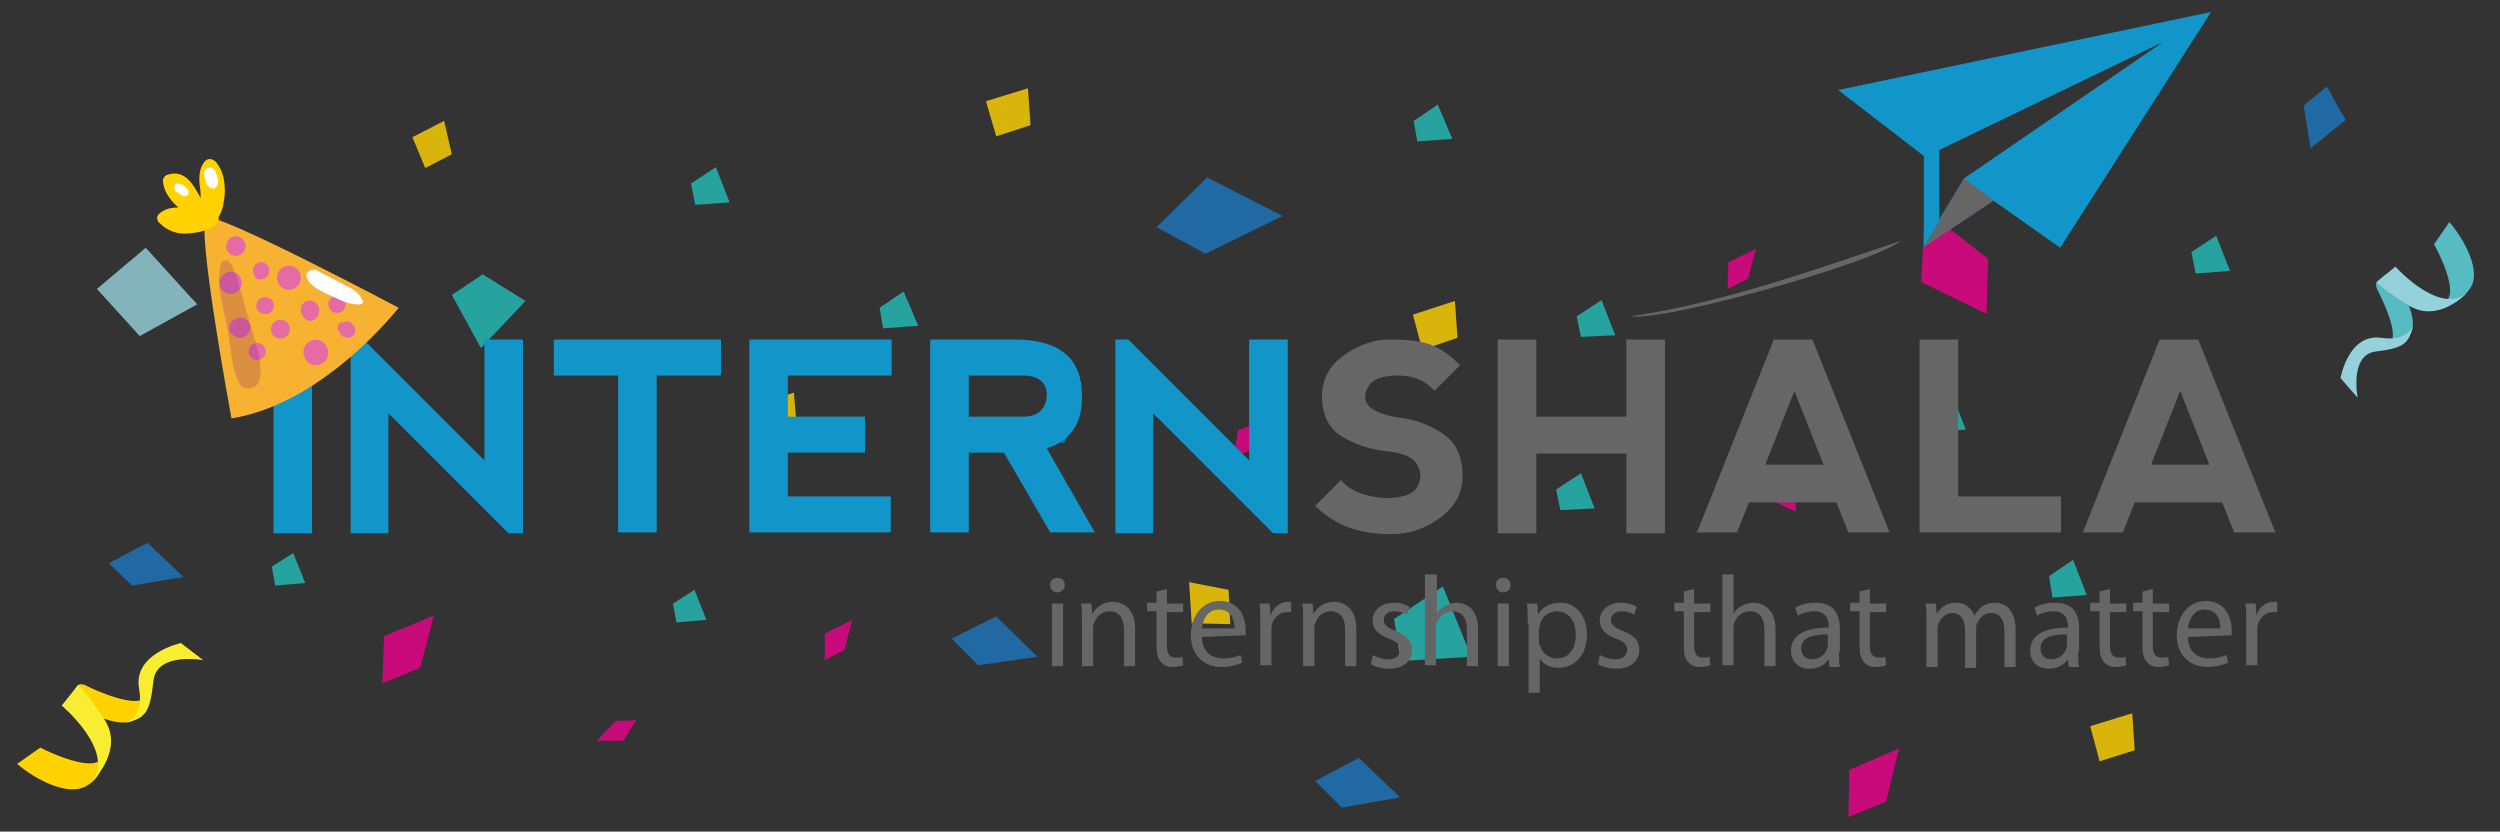 <svg id="Layer_1" xmlns="http://www.w3.org/2000/svg" viewBox="0 0 291.6 97"><rect x="0" y="0" width="291.6" height="97" fill="#333333" stroke="none"/><style>.st1057{fill:#fff}.st1076{fill:#ffd200}.st1077{fill:#f9ed32}.st1078{fill:#56bcc1}.st1079{fill:#95d1db}.st1081{fill:#1b75bb}.st1082{fill:#23bbb8}.st1083{fill:#eb008b}.st1086{fill:#1295c9}.st1087{fill-rule:evenodd;clip-rule:evenodd}.st1087,.st1088{fill:#666}.st1090{fill:#e56ba4}</style><path class="st1076" d="M9.1 79.9s.4-.3 1.2.2c.8.4 5.7 2.6 6.6 1.2 0 0 .5 1.6-1.3 2.7-1.9 1.1-6.6-1.3-7.3-2.9l.8-1.2zM4.7 87.2c.9.5 6.1 2.9 7.1 1.3 0 0 .5 1.8-1.6 3.1-2.1 1.4-6-.6-8.2-2.5l2.7-1.9z"/><path class="st1077" d="M9.1 79.9l-1.9 2.4s6.2 5.2 3.6 8.8c0 0 3.8-3.7 1.3-7.3-2.3-3.5-3-3.9-3-3.9zM14.6 84.3s2.3-.5 1.6-4.1c-.6-4 4.9-5.2 4.9-5.2l2.6 2s-5.4-1-5.8 2.4c-.4 3.7-.9 4.4-3.3 4.9z"/><path class="st1078" d="M277.2 32.9s-.2.4.2 1.1c.4.8 2.6 5.2 1.3 6.1 0 0 1.5.4 2.5-1.3 1-1.8-1.4-6.1-2.9-6.8l-1.1.9zM283.9 28.5c.5.8 2.9 5.6 1.4 6.6 0 0 1.7.4 2.9-1.6s-.8-5.6-2.5-7.6l-1.8 2.6z"/><path class="st1079" d="M277.2 32.9l2.2-1.8s5.1 5.7 8.3 3.1c0 0-3.3 3.6-6.8 1.4-3.3-2.1-3.7-2.7-3.7-2.7zM281.5 37.8s-.4 2.1-3.8 1.6c-3.8-.5-4.7 4.7-4.7 4.7l2 2.3s-1-5 2.1-5.4c3.3-.4 3.9-.9 4.4-3.2z"/><g opacity=".81"><path class="st1081" d="M140.6 29.6l-5.7-3.1 5.9-5.8 8.8 4.5z"/><path class="st1082" d="M229.3 50.1l-4 .3-.4-2.5 2.8-1.8zM186 59.3l-4 .2-.5-2.4 2.9-1.9zM188.4 39.1l-4 .2-.5-2.4 2.9-1.9zM107.1 38l-4.1.3-.4-2.4 2.8-1.9zM169.4 16.2l-4.1.3-.4-2.4 2.8-1.9zM243.4 69.4l-4 .3-.4-2.5 2.8-1.9zM260.1 31.6l-4 .3-.5-2.5 2.9-1.9zM85.1 23.6l-4 .3-.5-2.5 2.9-1.9z"/><path class="st1083" d="M209.3 57.2l.2 2.5-3-1.4-.2-3.3zM98.5 75.8L96.2 77v-3.1l3.2-1.6zM203.9 32.5l-2.4 1.2.1-3.1 3.2-1.6zM146.4 52.3l-2.5 1 .5-3.1 3.3-1.3z"/><path class="st1076" d="M143.3 68.8l.2 4-4.5-.1-.3-4.8zM120.2 14.6l-4 1.3-1.2-4.1 4.9-1.5zM170 39.4l-4.1 1.4-1.1-4.1 4.9-1.6zM249 87.5l-4.1 1.3-1.1-4.1 4.9-1.5z"/><path class="st1081" d="M156.5 94.2l-3.1-3.1 5.1-2.7 4.8 4.6zM114.1 77.6l-3.1-3.1 5.2-2.6 4.8 4.7zM122.5 47.1l3.5.7-1.9 3.9-5.4-.9zM242.1 12.3l2.7-2.2L247 14l-4.1 3.3zM268.7 12.3l2.7-2.2 2.2 3.9-4.1 3.3z"/><path class="st1082" d="M171.6 76.6l-8.2.5-.8-4.9 5.7-3.8z"/><path class="st1083" d="M231.9 30.2l-.2 6.4-7.6-3.7.4-8.5z"/><path class="st1082" d="M82.4 72.3l-3.5.3-.4-2.2 2.5-1.6zM35.6 68l-3.5.3-.4-2.2 2.5-1.6z"/><path class="st1083" d="M111.3 45.3l.2 2.2-2.7-1.2-.1-2.9zM71.8 84.1l2.4-.1-1.5 2.4h-3.1z"/><path class="st1076" d="M52.7 18l-3.1 1.6-1.5-3.6 3.7-1.9zM92.9 49.5l-3.5 1.2-1-3.6 4.2-1.3z"/><path class="st1081" d="M15.4 68.3l-2.7-2.6 4.5-2.4 4.2 4z"/><path class="st1082" d="M56.1 40.6l-3.4-6.2 3.6-2.4 5 3.1z"/><path class="st1083" d="M220 93.5l-4.4 1.8.1-5.5 5.8-2.5zM49 77.9l-4.4 1.8.2-5.5 5.8-2.4z"/><path class="st1079" d="M16.3 39.2l-5-5.5 5.7-4.8 6 6.6z"/></g><g><path class="st1086" d="M214.4 10.5l10 7.7v10.6l8.1-5.4 7.8 5.5 17.6-27.5-43.5 9.1zm14.7 10.3l-2.9 4.8v-8.1l26.1-12.6-23.2 15.9zM31.9 39.6h4.5v22.6h-4.5V39.6zM40.9 62.2V39.6h1.5l14.1 14.1V39.6H61v22.6h-1.7l-14-14v14h-4.4zM84.1 39.6v4.2h-7.5v18.3h-4.5V43.8h-7.5v-4.2h19.5zM87.4 62.2V39.6H104v4.2H91.9v4.8h9v4.2h-9v5.1h12v4.2H87.4zM122.1 52.3l5.6 9.8h-5.2l-5.4-9.3H113v9.3h-4.5V39.6h9.8c5.3 0 7.9 2.2 7.9 6.5.1 3.2-1.3 5.3-4.1 6.2zm-9.1-3.7h6.3c1.8 0 2.7-.9 2.8-2.5 0-1.5-1-2.3-2.8-2.3H113v4.8zM130.1 62.2V39.6h1.5l14.1 14.1V39.6h4.5v22.6h-1.7l-14-14v14h-4.4z"/><g><path class="st1087" d="M190.2 36.9c10.8-1.6 21-5.3 31.5-8.8-3.2 2.6-27.5 9.4-31.5 8.8zM232.5 23.4l-8.1 5.4 4.7-8z"/><path class="st1088" d="M167.1 40.3c1.2.5 2.2 1.3 3.2 2.3l-3 3c-1-1.2-2.4-1.8-4.2-1.8-1.8 0-3 .4-3.5 1.3s-.5 1.6 0 2.2c.5.6 1.7 1.1 3.5 1.4 1.9.2 3.6.8 5.2 1.9 1.6 1.1 2.3 2.7 2.3 5 0 1.8-.8 3.4-2.5 4.7-1.7 1.3-3.6 2-5.8 2-2.1 0-3.8-.3-5.3-.9-1.4-.6-2.6-1.4-3.6-2.4l3-3c1 1.2 2.7 1.9 5.1 2.1 2 0 3.3-.4 3.8-1.3s.5-1.7 0-2.6c-.5-.9-1.7-1.4-3.8-1.6-1.8-.2-3.5-.8-5-1.7-1.5-.9-2.3-2.5-2.3-4.7 0-2 .9-3.6 2.6-4.8 1.7-1.2 3.5-1.8 5.3-1.8 2.2 0 3.9.2 5 .7zM174.7 62.2V39.6h4.5v9h10.5v-9h4.5v22.6h-4.5v-9.3h-10.5v9.3h-4.5zM197.9 62.2l9-22.6h4.5l9 22.5h-4.8l-1.4-3.5H204l-1.4 3.5h-4.7zm11.4-16.6l-3.4 8.6h6.8l-3.4-8.6zM228.4 39.6v18.3h12v4.2h-16.5V39.6h4.5zM242.9 62.2l9-22.6h4.5l9 22.5h-4.8l-1.4-3.5H249l-1.4 3.5h-4.7zm11.4-16.6l-3.4 8.6h6.8l-3.4-8.6zM123.3 69.1c-.5 0-.8-.4-.8-.9s.3-.8.9-.8c.5 0 .8.4.8.8 0 .5-.4.9-.9.9zm-.6 8.6v-7.3h1.3v7.3h-1.3zM126.2 72.4c0-.8 0-1.4-.1-2h1.2l.1 1.2c.4-.7 1.2-1.4 2.4-1.4 1 0 2.6.6 2.6 3.1v4.4h-1.3v-4.2c0-1.2-.4-2.2-1.7-2.2-.9 0-1.5.6-1.8 1.4-.1.2-.1.4-.1.6v4.4h-1.3v-5.3zM136.1 68.7v1.7h1.9v1h-1.9v3.9c0 .9.3 1.4 1 1.4.4 0 .6 0 .8-.1l.1 1c-.3.1-.7.2-1.2.2-.6 0-1.1-.2-1.4-.6-.4-.4-.5-1.1-.5-1.9v-4h-1.1v-1h1.1V69l1.2-.3zM140.2 74.3c0 1.8 1.2 2.5 2.5 2.5 1 0 1.5-.2 2-.4l.2.9c-.5.2-1.3.5-2.4.5-2.2 0-3.6-1.5-3.6-3.7s1.3-4 3.4-4c2.4 0 3 2.1 3 3.4v.6l-5.1.2zm3.8-1c0-.8-.3-2.2-1.8-2.2-1.4 0-1.9 1.2-2 2.2h3.8zM147 72.7c0-.9 0-1.6-.1-2.3h1.2l.1 1.4c.3-1 1.2-1.6 2-1.6h.4v1.2h-.5c-.9 0-1.6.7-1.8 1.7v4.5H147v-4.9zM152 72.4c0-.8 0-1.4-.1-2h1.2l.1 1.2c.4-.7 1.2-1.4 2.4-1.4 1 0 2.6.6 2.6 3.1v4.4h-1.3v-4.2c0-1.2-.4-2.2-1.7-2.2-.9 0-1.5.6-1.8 1.4-.1.2-.1.4-.1.6v4.4H152v-5.3zM160.1 76.4c.4.2 1.1.5 1.8.5 1 0 1.4-.5 1.4-1.1 0-.6-.4-1-1.3-1.3-1.3-.5-1.9-1.2-1.9-2.1 0-1.2 1-2.1 2.5-2.1.7 0 1.4.2 1.8.5l-.3.9c-.3-.2-.8-.4-1.5-.4-.8 0-1.2.5-1.2 1 0 .6.4.9 1.4 1.3 1.2.5 1.9 1.1 1.9 2.2 0 1.3-1 2.2-2.7 2.2-.8 0-1.5-.2-2.1-.5l.2-1.1zM166.3 67h1.3v4.6c.2-.4.5-.7.9-.9.4-.2.9-.4 1.4-.4 1 0 2.5.6 2.5 3.1v4.3h-1.3v-4.2c0-1.2-.4-2.2-1.7-2.2-.9 0-1.5.6-1.8 1.3-.1.2-.1.4-.1.6v4.4h-1.3V67zM175.3 69.1c-.5 0-.8-.4-.8-.9s.3-.8.9-.8c.5 0 .8.4.8.8 0 .5-.3.9-.9.9zm-.6 8.6v-7.3h1.3v7.3h-1.3zM178.2 72.8c0-.9 0-1.7-.1-2.4h1.2l.1 1.3c.5-.9 1.4-1.4 2.6-1.4 1.8 0 3.1 1.5 3.1 3.7 0 2.6-1.6 3.9-3.3 3.9-1 0-1.8-.4-2.2-1.1v4h-1.3v-8zm1.3 1.9c0 .2 0 .4.1.5.2.9 1 1.6 2 1.6 1.4 0 2.2-1.1 2.2-2.8 0-1.5-.8-2.7-2.2-2.7-.9 0-1.8.6-2 1.6 0 .2-.1.4-.1.5v1.3zM186.6 76.4c.4.2 1.1.5 1.8.5.9 0 1.4-.5 1.4-1.1 0-.6-.4-1-1.3-1.3-1.3-.5-1.9-1.2-1.9-2.1 0-1.2 1-2.1 2.5-2.1.7 0 1.4.2 1.8.5l-.3.9c-.3-.2-.8-.4-1.5-.4-.8 0-1.2.5-1.2 1 0 .6.4.9 1.4 1.3 1.3.5 1.9 1.1 1.9 2.2 0 1.3-1 2.2-2.7 2.2-.8 0-1.5-.2-2.1-.5l.2-1.1zM197.6 68.7v1.7h1.9v1h-1.9v3.9c0 .9.3 1.4 1 1.4.4 0 .6 0 .8-.1l.1 1c-.3.1-.7.2-1.2.2-.6 0-1.1-.2-1.4-.6-.4-.4-.5-1.1-.5-1.9v-4h-1.1v-1h1.1V69l1.2-.3zM200.9 67h1.3v4.6c.2-.4.5-.7.9-.9.4-.2.9-.4 1.4-.4 1 0 2.6.6 2.6 3.1v4.3h-1.3v-4.2c0-1.2-.4-2.2-1.7-2.2-.9 0-1.5.6-1.8 1.3-.1.2-.1.4-.1.6v4.4h-1.3V67zM214.5 76c0 .6 0 1.3.1 1.8h-1.2l-.1-.9c-.4.6-1.2 1.1-2.2 1.1-1.5 0-2.2-1-2.2-2.1 0-1.8 1.6-2.7 4.4-2.7V73c0-.6-.2-1.7-1.7-1.7-.7 0-1.4.2-1.9.5l-.3-.9c.6-.4 1.5-.6 2.4-.6 2.2 0 2.8 1.5 2.8 3V76zm-1.3-2c-1.4 0-3.1.2-3.1 1.6 0 .9.6 1.3 1.2 1.3 1 0 1.6-.6 1.8-1.2 0-.1.1-.3.1-.4V74zM218.1 68.7v1.7h1.9v1h-1.9v3.9c0 .9.3 1.4 1 1.4.4 0 .6 0 .8-.1l.1 1c-.3.1-.7.2-1.2.2-.6 0-1.1-.2-1.4-.6-.4-.4-.5-1.1-.5-1.9v-4h-1.1v-1h1.1V69l1.2-.3zM224.7 72.4c0-.8 0-1.4-.1-2h1.2l.1 1.2c.4-.7 1.1-1.3 2.3-1.3 1 0 1.7.6 2.1 1.5.2-.4.5-.7.8-1 .4-.3.9-.5 1.6-.5 1 0 2.4.6 2.4 3.2v4.3h-1.3v-4.1c0-1.4-.5-2.2-1.6-2.2-.8 0-1.3.6-1.6 1.2-.1.2-.1.4-.1.7v4.5h-1.3v-4.4c0-1.2-.5-2-1.5-2-.8 0-1.4.7-1.6 1.3-.1.2-.1.4-.1.6v4.4h-1.3v-5.4zM242.4 76c0 .6 0 1.3.1 1.8h-1.2l-.1-.9c-.4.6-1.2 1.1-2.2 1.1-1.5 0-2.2-1-2.2-2.1 0-1.8 1.6-2.7 4.4-2.7V73c0-.6-.2-1.7-1.7-1.7-.7 0-1.4.2-1.9.5l-.3-.9c.6-.4 1.5-.6 2.4-.6 2.3 0 2.8 1.5 2.8 3V76zm-1.3-2c-1.4 0-3.1.2-3.1 1.6 0 .9.6 1.3 1.2 1.3 1 0 1.6-.6 1.8-1.2 0-.1.1-.3.1-.4V74zM246.1 68.7v1.7h1.9v1h-1.9v3.9c0 .9.3 1.4 1 1.4.4 0 .6 0 .8-.1l.1 1c-.3.1-.7.2-1.2.2-.6 0-1.1-.2-1.4-.6-.4-.4-.5-1.1-.5-1.9v-4h-1.1v-1h1.1V69l1.2-.3zM251.1 68.7v1.7h1.9v1h-1.9v3.9c0 .9.3 1.4 1 1.4.4 0 .6 0 .8-.1l.1 1c-.3.1-.7.2-1.2.2-.6 0-1.1-.2-1.4-.6-.4-.4-.5-1.1-.5-1.9v-4h-1.1v-1h1.1V69l1.2-.3zM255.2 74.3c0 1.8 1.2 2.5 2.5 2.5.9 0 1.5-.2 2-.4l.2.9c-.5.2-1.3.5-2.4.5-2.2 0-3.6-1.5-3.6-3.7s1.3-4 3.4-4c2.4 0 3 2.1 3 3.4v.6l-5.1.2zm3.8-1c0-.8-.3-2.2-1.8-2.2-1.4 0-1.9 1.2-2 2.2h3.8zM262 72.7c0-.9 0-1.6-.1-2.3h1.2l.1 1.4c.3-1 1.1-1.6 2-1.6h.4v1.2h-.5c-.9 0-1.6.7-1.8 1.7v4.5H262v-4.9z"/></g></g><g><path d="M46.5 35.9S37.8 47.1 27 48.8c0 0-4.2-22.6-2.9-23.4 1.3-.7 22.4 10.5 22.4 10.5z" fill="#f7b231"/><path class="st1076" d="M18.5 25c.6-.6 1.4-.8 2.3-.8-.9-.8-1.7-1.8-1.8-3.1 0-.3.2-.6.5-.7 2-.7 3 1 3.9 2.7 0-.5 0-.9-.1-1.4-.1-1-.1-2.1.6-2.9.4-.4.9-.3 1.3.1.9 1.1 1.1 2.5 1 3.9-.1.7-.2 1.8-.7 2.5v.4c-.6 1.1-2.1 1.4-3.3 1.5-1.3.2-2.6-.2-3.5-1.1-.4-.3-.5-.8-.2-1.1z"/><path class="st1090" d="M27.2 27.6c.6-.2 1.2.2 1.4.8.2.6-.2 1.2-.8 1.4-.6.2-1.2-.2-1.4-.8-.1-.6.2-1.3.8-1.4z"/><circle class="st1090" cx="26.9" cy="33" r="1.3"/><path class="st1090" d="M29.6 31.1c.3-.5.9-.7 1.3-.4.4.2.6.7.5 1.1-.1.6-.9 1-1.5.7-.3-.3-.5-.9-.3-1.4z"/><circle class="st1090" cx="33.7" cy="32.4" r="1.4"/><path class="st1090" d="M30 35.2c.3-.6 1.1-.7 1.6-.3l.2.2c.2.4.2.9-.1 1.2-.3.4-.8.4-1.2.2.1 0 .1 0 .2.1-.7-.1-1-.9-.7-1.4zM26.7 38.3c0-.3.1-.6.3-.8.1-.1.2-.2.3-.2.1-.1.2-.1.4-.2.3-.1.6-.1.9.1.5.3.8 1 .5 1.5-.2.4-.6.7-1.1.7-.3 0-.6-.1-.8-.3-.3-.2-.5-.5-.5-.8zM35.1 35.9c.1-.6.8-1 1.3-.8.4.1.7.4.8.8.1.3 0 .5-.1.9-.2.5-.8.7-1.2.6-.6-.3-.9-.9-.8-1.5zM38.3 35.5c0-.6.4-1 1-1 .5-.1 1 .5 1 1 0 .6-.4 1-1 1s-1-.5-1-1zM39.4 38.4v-.2c0-.3.2-.5.4-.6h.2c.1 0 .2-.1.3-.1h.1c.4-.1.8.3 1 .7.1.4 0 .9-.4 1.1h-.1s-.1 0-.1.1h-.1-.1-.1c-.3 0-.5-.1-.7-.3-.1-.1-.1-.1-.1-.2s-.1-.2-.1-.2c-.2-.1-.2-.2-.2-.3zM36.4 39.7c1.8-.6 2.7 2.3.9 2.8-1.9.6-2.7-2.2-.9-2.8z"/><circle class="st1090" cx="32.7" cy="38.4" r="1.1"/><circle class="st1090" cx="30" cy="41" r="1"/><path d="M26.4 37.7c-.4-2-1.3-4.9-.6-6.9.2-.5.7-.6 1-.2.7.9.9 2.1 1.2 3.1.4 1.2.7 2.5 1.1 3.8.6 2.1 1.6 4.7 1.2 6.8-.2 1-1.9 1.5-2.4.4-1-2-1-4.7-1.5-7z" opacity=".2" fill="#650e81"/><path class="st1057" d="M23.8 20.2c-.1-.6.9-.9 1.2-.4.3.6.7 1.4.2 2-.2.3-.6.2-.8 0-.5-.3-.5-1-.6-1.6zM20.7 21.4c.4 0 .7.2.9.4l.3.3c.1.2.2.5-.1.7-.3.2-.6 0-.9-.2-.3-.2-.6-.4-.6-.7 0-.2.1-.5.4-.5zM36.9 31.5c.4.2.8.5 1.3.7.6.3 1.2.6 1.7.9 1 .5 2 .9 2.4 2 .1.2-.1.4-.3.4-1.2.1-2.3-.5-3.4-1-1-.5-2.4-1-2.8-2.1-.3-.7.6-1.1 1.1-.9z"/></g></svg>